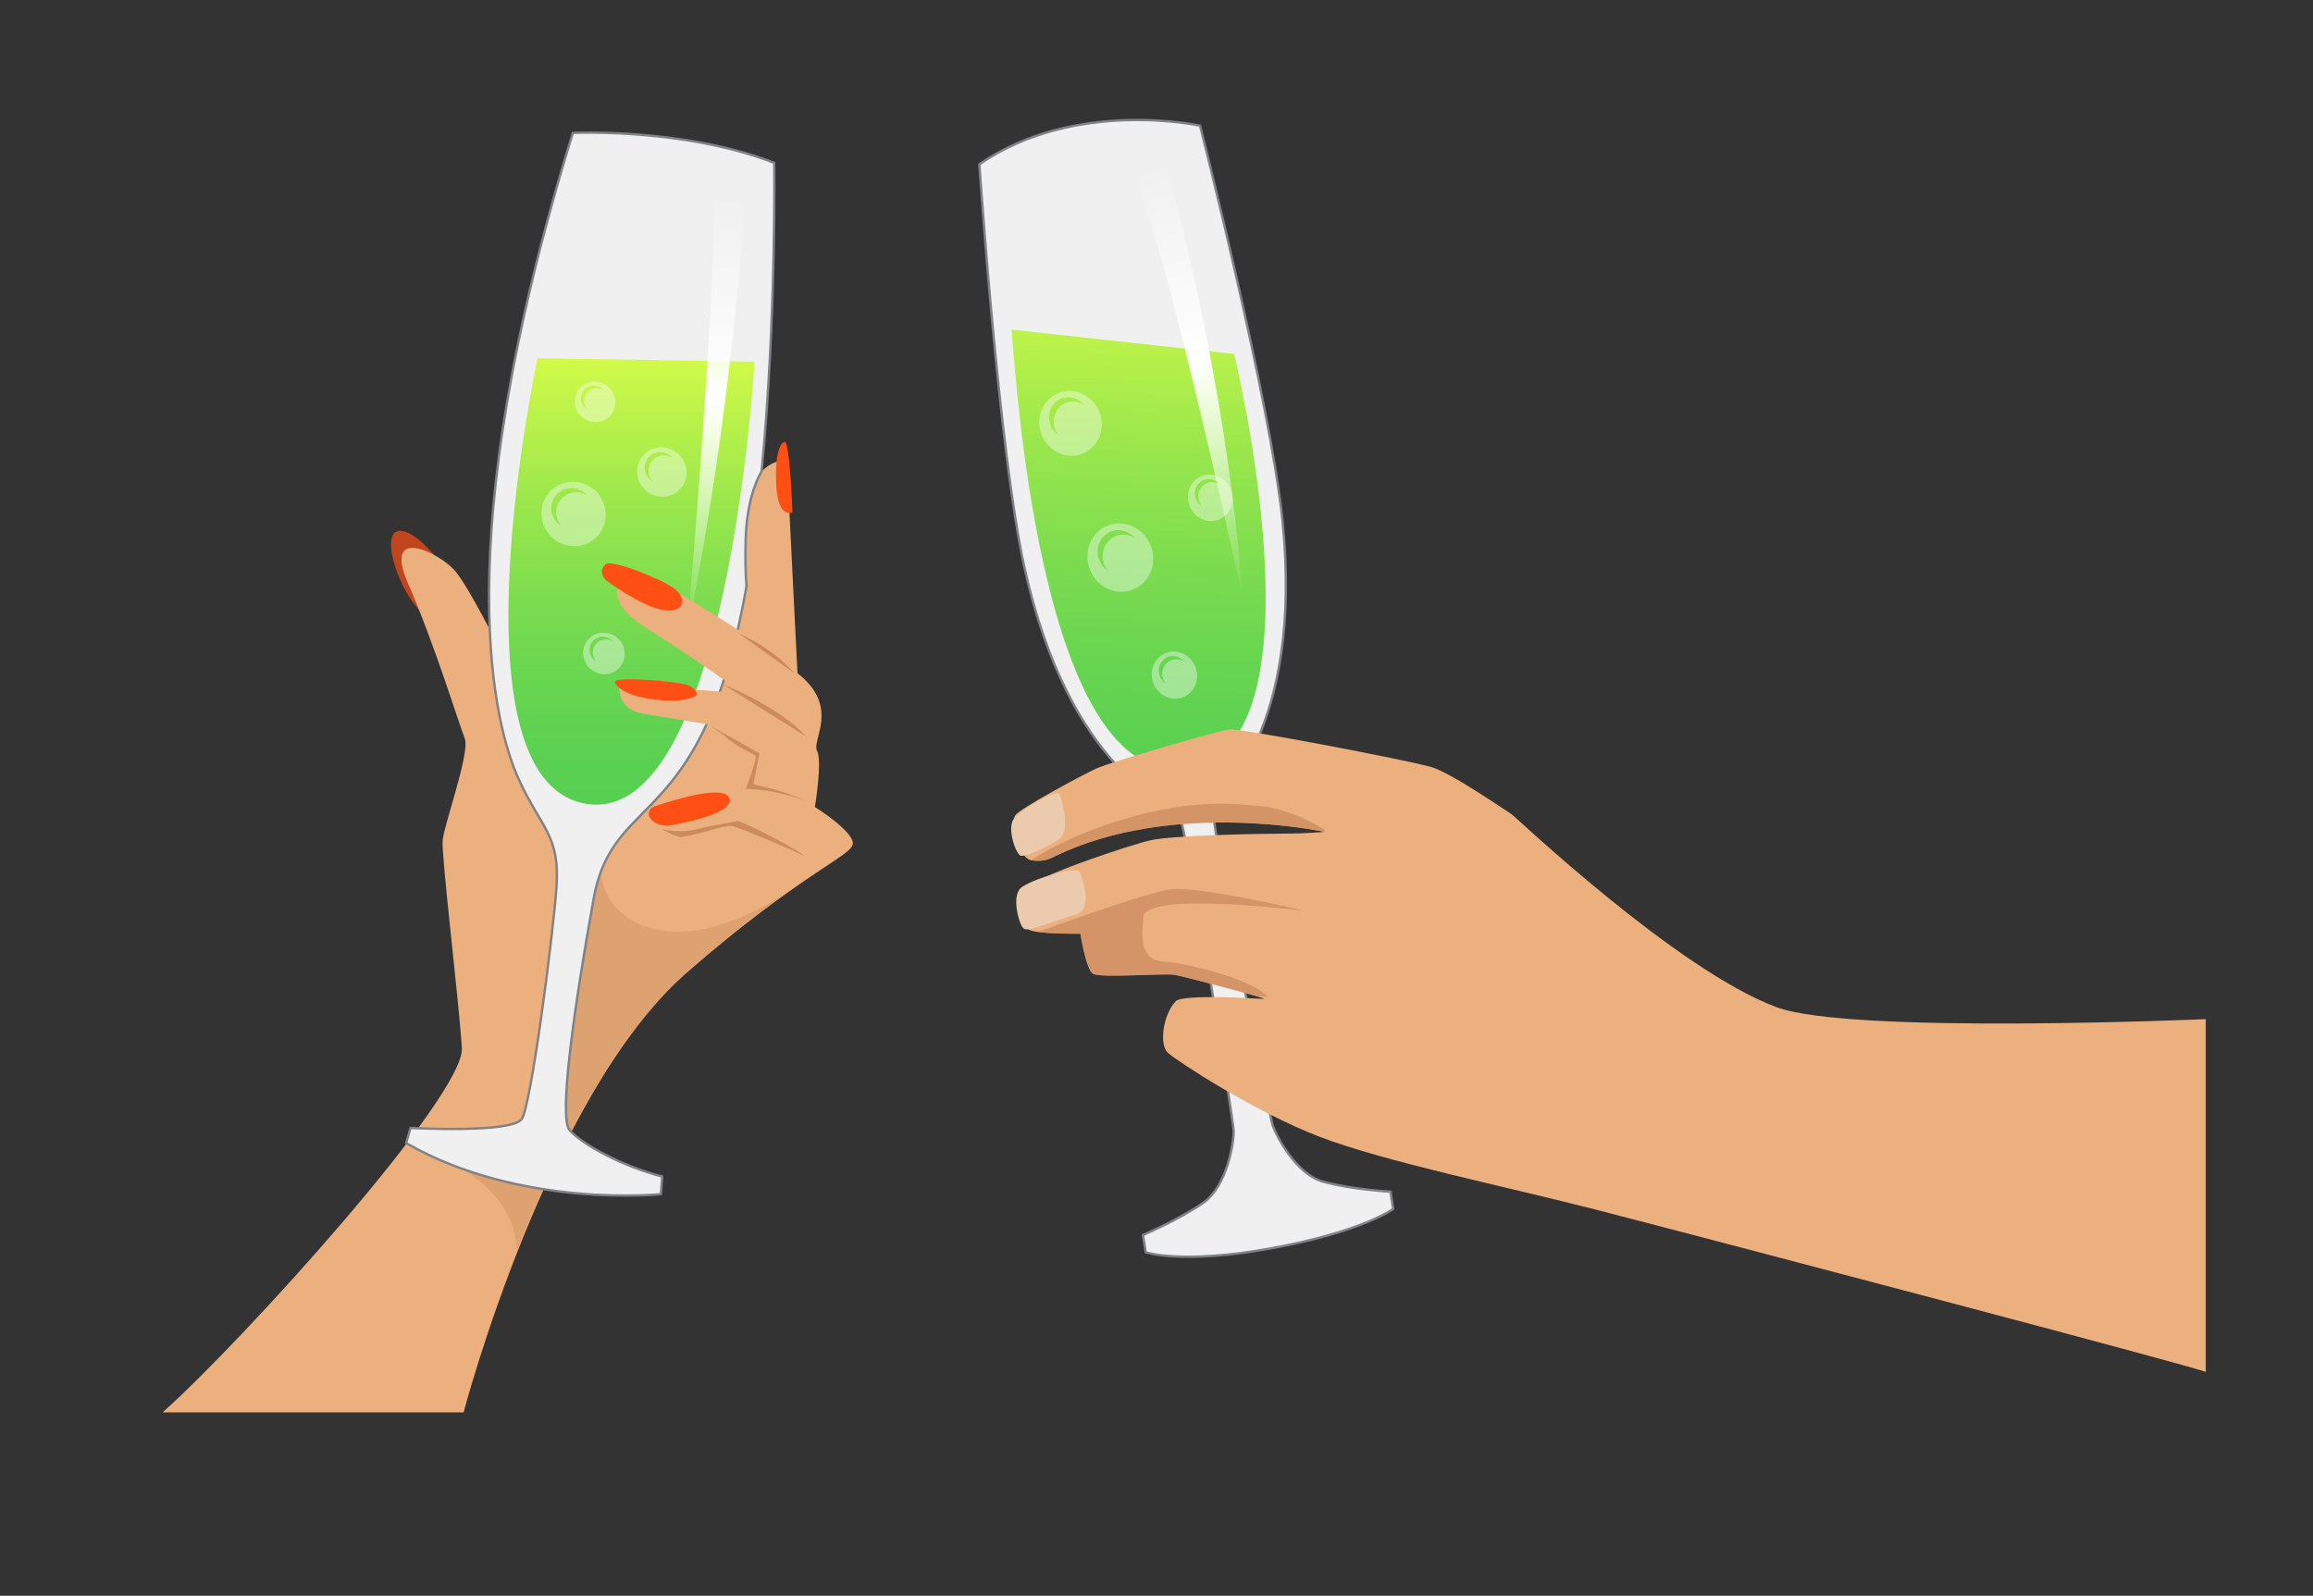 <?xml version="1.0" encoding="utf-8"?>
<!-- Generator: Adobe Illustrator 16.0.0, SVG Export Plug-In . SVG Version: 6.00 Build 0)  -->
<!DOCTYPE svg PUBLIC "-//W3C//DTD SVG 1.1//EN" "http://www.w3.org/Graphics/SVG/1.1/DTD/svg11.dtd">
<svg version="1.1" id="Layer_1" xmlns="http://www.w3.org/2000/svg" xmlns:xlink="http://www.w3.org/1999/xlink" x="0px" y="0px"
	 width="244px" height="168.334px" viewBox="0 0 244 168.334" enable-background="new 0 0 244 168.334" xml:space="preserve">
<rect x="0" y="0" width="244" height="168.334" fill="#333333" stroke="none"/>
<g>
	<g>
		<g>
			<path fill="#F0F0F0" stroke="#808285" stroke-width="0.25" stroke-miterlimit="10" d="M135.297,54.983
				c-1.261-12.482-8.705-41.727-8.705-41.727s-13.195-2.894-23.277,4.071c0,0,2.041,30.191,4.729,42.423
				c4.74,21.579,15.518,25.327,16.283,26.071s5.789,32.35,5.815,33.513c0.024,1.164-0.696,5.763-3.165,7.515
				c-2.471,1.751-6.404,3.431-6.404,3.431l0.289,1.82c0,0,3.766,1.315,13.352-0.438c9.582-1.755,12.756-4.134,12.756-4.134
				l-0.287-1.817c0,0-4.246-0.247-7.125-1.063c-2.877-0.813-4.988-4.92-5.326-6.03c-0.339-1.105-6.725-32.474-6.232-33.436
				C128.492,84.216,137.52,77.001,135.297,54.983z"/>
			
				<linearGradient id="SVGID_1_" gradientUnits="userSpaceOnUse" x1="120.117" y1="104.594" x2="120.117" y2="47.869" gradientTransform="matrix(1 0.035 0 1 0 -23.619)">
				<stop  offset="0" style="stop-color:#15C10E"/>
				<stop  offset="0.115" style="stop-color:#1BC30D"/>
				<stop  offset="0.275" style="stop-color:#2ECA0C"/>
				<stop  offset="0.463" style="stop-color:#4CD40A"/>
				<stop  offset="0.671" style="stop-color:#75E306"/>
				<stop  offset="0.893" style="stop-color:#AAF502"/>
				<stop  offset="1" style="stop-color:#C6FF00"/>
			</linearGradient>
			<path opacity="0.7" fill="url(#SVGID_1_)" d="M106.717,34.772l23.471,2.568c0,0,9.877,40.376-4.396,43.579
				C110.182,84.424,107.247,41.526,106.717,34.772z"/>
			<path opacity="0.4" fill="#FFFFFF" d="M127.672,50.066c-1.301-0.043-2.357,1.013-2.357,2.365c0,1.352,1.057,2.482,2.357,2.529
				c1.304,0.045,2.359-1.012,2.359-2.363S128.976,50.113,127.672,50.066z M127.911,50.866c-0.834-0.031-1.509,0.646-1.509,1.511
				c0,0.391,0.137,0.752,0.367,1.033c-0.432-0.288-0.722-0.791-0.722-1.356c0-0.863,0.675-1.542,1.508-1.513
				c0.456,0.016,0.864,0.24,1.14,0.582C128.467,50.971,128.197,50.875,127.911,50.866z"/>
			<path opacity="0.4" fill="#FFFFFF" d="M123.891,68.732c-1.324-0.046-2.396,1.027-2.396,2.402c0,1.373,1.071,2.522,2.396,2.568
				c1.324,0.047,2.395-1.029,2.395-2.404C126.285,69.931,125.215,68.777,123.891,68.732z M124.131,69.541
				c-0.845-0.029-1.531,0.66-1.531,1.537c0,0.398,0.14,0.766,0.373,1.051c-0.439-0.295-0.734-0.805-0.734-1.379
				c0-0.877,0.686-1.566,1.533-1.537c0.464,0.016,0.875,0.246,1.159,0.593C124.699,69.648,124.426,69.553,124.131,69.541z"/>
			<path opacity="0.4" fill="#FFFFFF" d="M118.184,55.225c-1.918-0.069-3.473,1.49-3.473,3.478c0,1.99,1.555,3.655,3.473,3.724
				c1.918,0.066,3.471-1.491,3.471-3.48C121.654,56.957,120.102,55.291,118.184,55.225z M118.572,56.406
				c-1.242-0.044-2.25,0.969-2.25,2.256c0,0.587,0.207,1.124,0.547,1.547c-0.646-0.435-1.078-1.187-1.078-2.029
				c0-1.291,1.01-2.302,2.252-2.259c0.683,0.023,1.293,0.361,1.705,0.869C119.404,56.563,119.002,56.42,118.572,56.406z"/>
			<g>
				<path opacity="0.4" fill="#FFFFFF" d="M112.928,41.24c-1.82-0.061-3.295,1.416-3.295,3.306c0,1.887,1.475,3.469,3.295,3.534
					c1.82,0.063,3.295-1.416,3.295-3.305S114.748,41.306,112.928,41.24z M113.259,42.356c-1.164-0.041-2.106,0.907-2.106,2.115
					c0,0.544,0.193,1.049,0.514,1.444c-0.604-0.406-1.008-1.109-1.008-1.9c0-1.208,0.941-2.154,2.105-2.111
					c0.639,0.021,1.207,0.337,1.595,0.813C114.037,42.501,113.661,42.372,113.259,42.356z"/>
			</g>
			
				<linearGradient id="SVGID_2_" gradientUnits="userSpaceOnUse" x1="542.108" y1="-83.029" x2="542.108" y2="-128.535" gradientTransform="matrix(-1.338 0.492 0.374 0.941 891.728 -127.219)">
				<stop  offset="0" style="stop-color:#FFFFFF;stop-opacity:0"/>
				<stop  offset="0.541" style="stop-color:#FFFFFF"/>
				<stop  offset="1" style="stop-color:#FFFFFF;stop-opacity:0"/>
			</linearGradient>
			<path fill="url(#SVGID_2_)" d="M123.01,17.371c0,0,6.451,22.43,8.07,45.702c0,0-7.177-33.528-11.41-44.859L123.01,17.371z"/>
			<path fill="#EBB07E" d="M168.348,127.605c-9.24-2.385-22.299-5.051-29.193-7.707c-6.892-2.654-14.95-7.951-15.937-8.82
				c-0.984-0.87-0.516-4.076,0.806-5.455c0.768-0.798,8.554-0.271,9.292-0.247c0.737,0.029-8.277-2.327-9.343-2.534
				c-1.064-0.209-7.943,0.357-8.686-0.132c-0.746-0.492-1.314-4.214-1.314-4.214s-5.161,0.078-5.568-0.53
				c-0.412-0.614-1.313-2.938-0.168-4.261c1.15-1.318,10.9-4.547,13.114-5.065c2.214-0.52,11.554-0.702,14.013-0.702
				c2.461,0,4.344-0.188,4.344-0.188s-15.948-3.463-28.436,2.579c-0.328,0.158-1.067,0.646-2.46,0.425
				c-1.392-0.221-2.212-3.988-1.721-4.735c0.491-0.746,7.212-4.339,8.604-4.97c1.395-0.633,12.784-3.976,14.016-4.104
				c1.229-0.124,19.095,3.303,21.308,3.977c2.211,0.671,8.11,4.788,8.438,4.968c0.328,0.182,17.351,16.401,27.946,20.354
				c7.786,2.907,45.283,1.262,45.283,1.262s0,37.482,0,37.226C232.686,144.477,182.402,131.23,168.348,127.605z"/>
			<path fill="#EBCAAE" d="M113.893,91.948c0,0,1.639,3.884-0.328,4.495c-3.48,1.083-5.082,1.863-5.572,1.508
				c-0.49-0.358-1.311-3.363-0.326-4.264C108.648,92.786,113.564,91.343,113.893,91.948z"/>
			<path fill="#EBCAAE" d="M111.789,83.792c0,0,1.375,3.896-0.158,4.788c-2.715,1.577-3.336,1.65-3.885,1.709
				c-0.484,0.054-1.572-2.813-0.818-3.886C107.68,85.33,111.516,83.193,111.789,83.792z"/>
			<g opacity="0.7">
				<path fill="#CC895C" d="M123.973,102.842c0.826,0.158,6.434,1.611,8.564,2.244c0.719,0.027,1.188,0.05,1.188,0.05
					c-1.967-2.107-9.334-3.635-10.9-3.694c-2.799-0.109-2.31-3.046-2.209-4.677c0.174-2.823,17.043-0.673,17.043-0.673
					s-11.227-2.687-14.178-2.277c-2.285,0.315-10.368,3.18-14.011,4.492c1.628,0.233,4.503,0.189,4.503,0.189
					s0.617,3.682,1.314,4.214C115.984,103.24,122.908,102.633,123.973,102.842z"/>
			</g>
			<path opacity="0.7" fill="#CC895C" d="M133.282,85.067c-2.683-0.243-7.325-0.931-15.011,1.435c-5,1.536-8.004,3.24-9.494,4.242
				c0.012,0,0.023,0.006,0.034,0.009c1.393,0.221,2.132-0.267,2.46-0.425c12.487-6.042,28.436-2.579,28.436-2.579
				C140.477,87.677,135.967,85.312,133.282,85.067z"/>
		</g>
		<g>
			<path opacity="0.7" fill="#FF4F14" d="M47.654,61.041c0,0-3.102-4.896-5.375-5.037c-2.271-0.141-0.422,5.817,1.91,8.303
				C46.52,66.789,48.833,62.744,47.654,61.041z"/>
			<path fill="#EBB07E" d="M48.907,148.99c0,0,8.817-33.584,23.567-46.412C84.487,92.126,89.806,90.326,89.96,89.023
				c0.152-1.301-3.997-3.897-3.997-3.897s0.809-4.827,0.223-5.941c-0.584-1.114,2.484-4.642-2.06-8.167l-1.11-22.28
				c0,0-1.318-0.743-3.3,1.673c-1.983,2.412-2.712,10.394-2.712,10.394l-16.59-2.597l-7.922,9.84c0,0-2.934-5.941-4.462-7.799
				c-1.536-1.854-7.737-5.013-4.983,1.3c2.759,6.313,5.384,14.853,5.977,16.338c0.596,1.486-2.188,9.097-2.33,10.769
				s1.719,16.895,2.028,21.906c0.312,5.013-23.221,31.006-31.574,38.43H48.907z"/>
			<g>
				<polygon fill="none" stroke="#1D1D1B" stroke-width="0.25" stroke-miterlimit="10" points="86.571,91.779 86.578,91.773 
					86.578,91.773 				"/>
				<path opacity="0.4" fill="#CC895C" d="M46.098,122.006l11.504-3.136l2.961-26.888l2.9-3.367c0,0-1.842,7.372,5.225,9.29
					c6.85,1.857,14.252-3.74,17.081-5.588c-2.846,1.919-7.291,4.896-13.294,10.261c-8.795,7.858-14.821,21.443-17.967,29.385
					C54.346,124.845,46.098,122.006,46.098,122.006z"/>
			</g>
			<path fill="#F0F0F0" stroke="#808285" stroke-width="0.25" stroke-miterlimit="10" d="M55.067,118.002
				c0.978-1.65,3.213-18.769,3.632-24.336c0.418-5.57-1.643-6.311-3.999-11.51s-7.841-24.135,5.73-68.136
				c0,0,11.681-0.556,21.243,3.158c0,0,0.236,16.407-1.332,32.545c-0.702,1.2-1.572,3.519-1.68,7.184
				c-0.063,2.175-0.009,3.772,0.09,4.935c-0.488,2.761-1.055,5.362-1.717,7.69C72.043,87.087,64.469,84.58,62.627,94.783
				c-2.104,11.654-3.688,23.126-2.543,24.426c1.396,1.582,5.688,3.854,9.771,4.902l-0.141,1.856c0,0-14.79,1.554-26.867-5.38
				l0.455-1.605C43.303,118.982,54.123,119.585,55.067,118.002z"/>
			<path fill="#CD8A5D" d="M85.098,77.734l-8.88-5.573C76.218,72.161,82.072,74.438,85.098,77.734z"/>
			<path fill="#CD8A5D" d="M84.91,90.303c0,0-6.994-3.162-7.854-3.182c-0.861-0.021-4.586,1.301-5.355,1.16
				c-0.771-0.14-1.902-0.836-1.902-0.836s1.755,0.489,3.484,0.072s4.156-0.836,4.503-0.908
				C78.131,86.542,83.912,89.466,84.91,90.303z"/>
			<path fill="#CD8A5D" d="M85.005,84.501c0,0-3.165-1.273-6.341-1.273c0,0,1.172-2.964,1.059-3.509c0,0-2.662-1.37-3.172-2.014
				l-1.424-1.031l4.987,2.796l-0.644,3.278C79.471,82.748,82.894,83.41,85.005,84.501z"/>
			
				<linearGradient id="SVGID_3_" gradientUnits="userSpaceOnUse" x1="943.824" y1="84.881" x2="943.824" y2="37.786" gradientTransform="matrix(-1 0 0.025 1 1009.144 0)">
				<stop  offset="0" style="stop-color:#15C10E"/>
				<stop  offset="0.115" style="stop-color:#1BC30D"/>
				<stop  offset="0.275" style="stop-color:#2ECA0C"/>
				<stop  offset="0.463" style="stop-color:#4CD40A"/>
				<stop  offset="0.671" style="stop-color:#75E306"/>
				<stop  offset="0.893" style="stop-color:#AAF502"/>
				<stop  offset="1" style="stop-color:#C6FF00"/>
			</linearGradient>
			<path opacity="0.7" fill="url(#SVGID_3_)" d="M79.596,38.156l-22.892-0.37c0,0-9.504,44.166,4.929,46.97
				C76.752,87.688,79.596,38.156,79.596,38.156z"/>
			<path fill="#EBB07E" d="M65.342,72.161l12.256,0.919l-1.865,3.508c0,0-4.947-0.829-7.887-1.3
				C64.902,74.816,65.342,72.161,65.342,72.161z"/>
			<path opacity="0.4" fill="#FFFFFF" d="M69.754,47.188c-1.443,0-2.581,1.168-2.545,2.607c0.036,1.438,1.232,2.607,2.672,2.607
				c1.441,0,2.577-1.169,2.54-2.607C72.386,48.355,71.189,47.188,69.754,47.188z M70.035,48.028c-0.92,0-1.65,0.748-1.627,1.666
				c0.012,0.419,0.174,0.797,0.436,1.09c-0.486-0.293-0.818-0.817-0.835-1.42c-0.022-0.92,0.704-1.669,1.628-1.669
				c0.502,0,0.958,0.229,1.273,0.579C70.652,48.12,70.354,48.028,70.035,48.028z"/>
			<path opacity="0.4" fill="#FFFFFF" d="M60.421,50.829c-1.872,0-3.353,1.518-3.308,3.392c0.047,1.875,1.603,3.395,3.479,3.395
				c1.874,0,3.355-1.52,3.307-3.395C63.854,52.347,62.295,50.829,60.421,50.829z M60.79,51.922c-1.195,0-2.146,0.972-2.115,2.171
				c0.013,0.542,0.226,1.037,0.565,1.419c-0.632-0.385-1.066-1.067-1.084-1.85c-0.03-1.201,0.917-2.171,2.115-2.171
				c0.656,0,1.249,0.292,1.658,0.752C61.596,52.039,61.207,51.922,60.79,51.922z"/>
			<path opacity="0.4" fill="#FFFFFF" d="M62.719,40.243c-1.184,0-2.119,0.96-2.092,2.144c0.031,1.181,1.014,2.141,2.197,2.141
				c1.183,0,2.119-0.96,2.089-2.141C64.883,41.203,63.898,40.243,62.719,40.243z M62.949,40.934c-0.754,0-1.354,0.613-1.336,1.371
				c0.009,0.346,0.145,0.654,0.355,0.896c-0.398-0.241-0.671-0.675-0.684-1.168c-0.018-0.757,0.578-1.37,1.337-1.37
				c0.411,0,0.787,0.184,1.047,0.475C63.458,41.009,63.211,40.934,62.949,40.934z"/>
			<path opacity="0.4" fill="#FFFFFF" d="M63.654,66.741c-1.209,0-2.166,0.981-2.136,2.189c0.032,1.213,1.036,2.192,2.247,2.192
				c1.212,0,2.167-0.979,2.138-2.192C65.873,67.723,64.867,66.741,63.654,66.741z M63.895,67.448c-0.771,0-1.386,0.628-1.365,1.401
				c0.009,0.348,0.145,0.669,0.361,0.914c-0.406-0.245-0.688-0.688-0.699-1.191c-0.021-0.776,0.594-1.404,1.367-1.404
				c0.424,0,0.806,0.189,1.072,0.486C64.414,67.523,64.162,67.448,63.895,67.448z"/>
			
				<linearGradient id="SVGID_4_" gradientUnits="userSpaceOnUse" x1="934.721" y1="66.562" x2="934.721" y2="20.619" gradientTransform="matrix(-1 0 0.025 1 1009.144 0)">
				<stop  offset="0" style="stop-color:#FFFFFF;stop-opacity:0"/>
				<stop  offset="0.541" style="stop-color:#FFFFFF"/>
				<stop  offset="1" style="stop-color:#FFFFFF;stop-opacity:0"/>
			</linearGradient>
			<path fill="url(#SVGID_4_)" d="M78.545,21.746c0,0-1.359,22.294-6.044,44.816c0,0,2.933-33.78,2.813-45.943L78.545,21.746z"/>
			<path fill="#EBB07E" d="M80.037,67.87c0,0-10.449-7.007-12.441-7.136c-1.995-0.136-4.795,2.146,0.803,5.661
				c5.246,3.294,9.148,6.177,9.148,6.177L80.037,67.87z"/>
			<path fill="#FF4F14" d="M82.771,46.613c-0.552,0.111-1.063,1.616-0.873,4.753c0.202,3.343,1.698,2.697,1.698,2.697
				S83.325,46.504,82.771,46.613z M63.861,59.533c0.568-0.557,5.568,1.382,7.156,2.469c1.591,1.086,1.166,2.813-1.211,2.322
				c-2.38-0.487-5.797-3.055-5.797-3.055C63.426,60.758,63.289,60.095,63.861,59.533z M73.148,73.518c0,0-0.979,0.64-4.035,0.283
				c-3.061-0.354-4.291-1.418-4.233-1.917c0.06-0.494,6.742-0.083,7.894,0.486C73.467,72.715,73.783,73.377,73.148,73.518z
				 M69.049,85.063c1.053-0.354,7.526-2.555,7.925-0.782c0.399,1.774-6.598,2.841-6.598,2.841
				C68.244,86.977,67.992,85.418,69.049,85.063z"/>
			<path fill="#CC895C" d="M83.77,71.006l-5.766-4.147C78.004,66.858,81.473,68.286,83.77,71.006z"/>
		</g>
	</g>
</g>
</svg>
